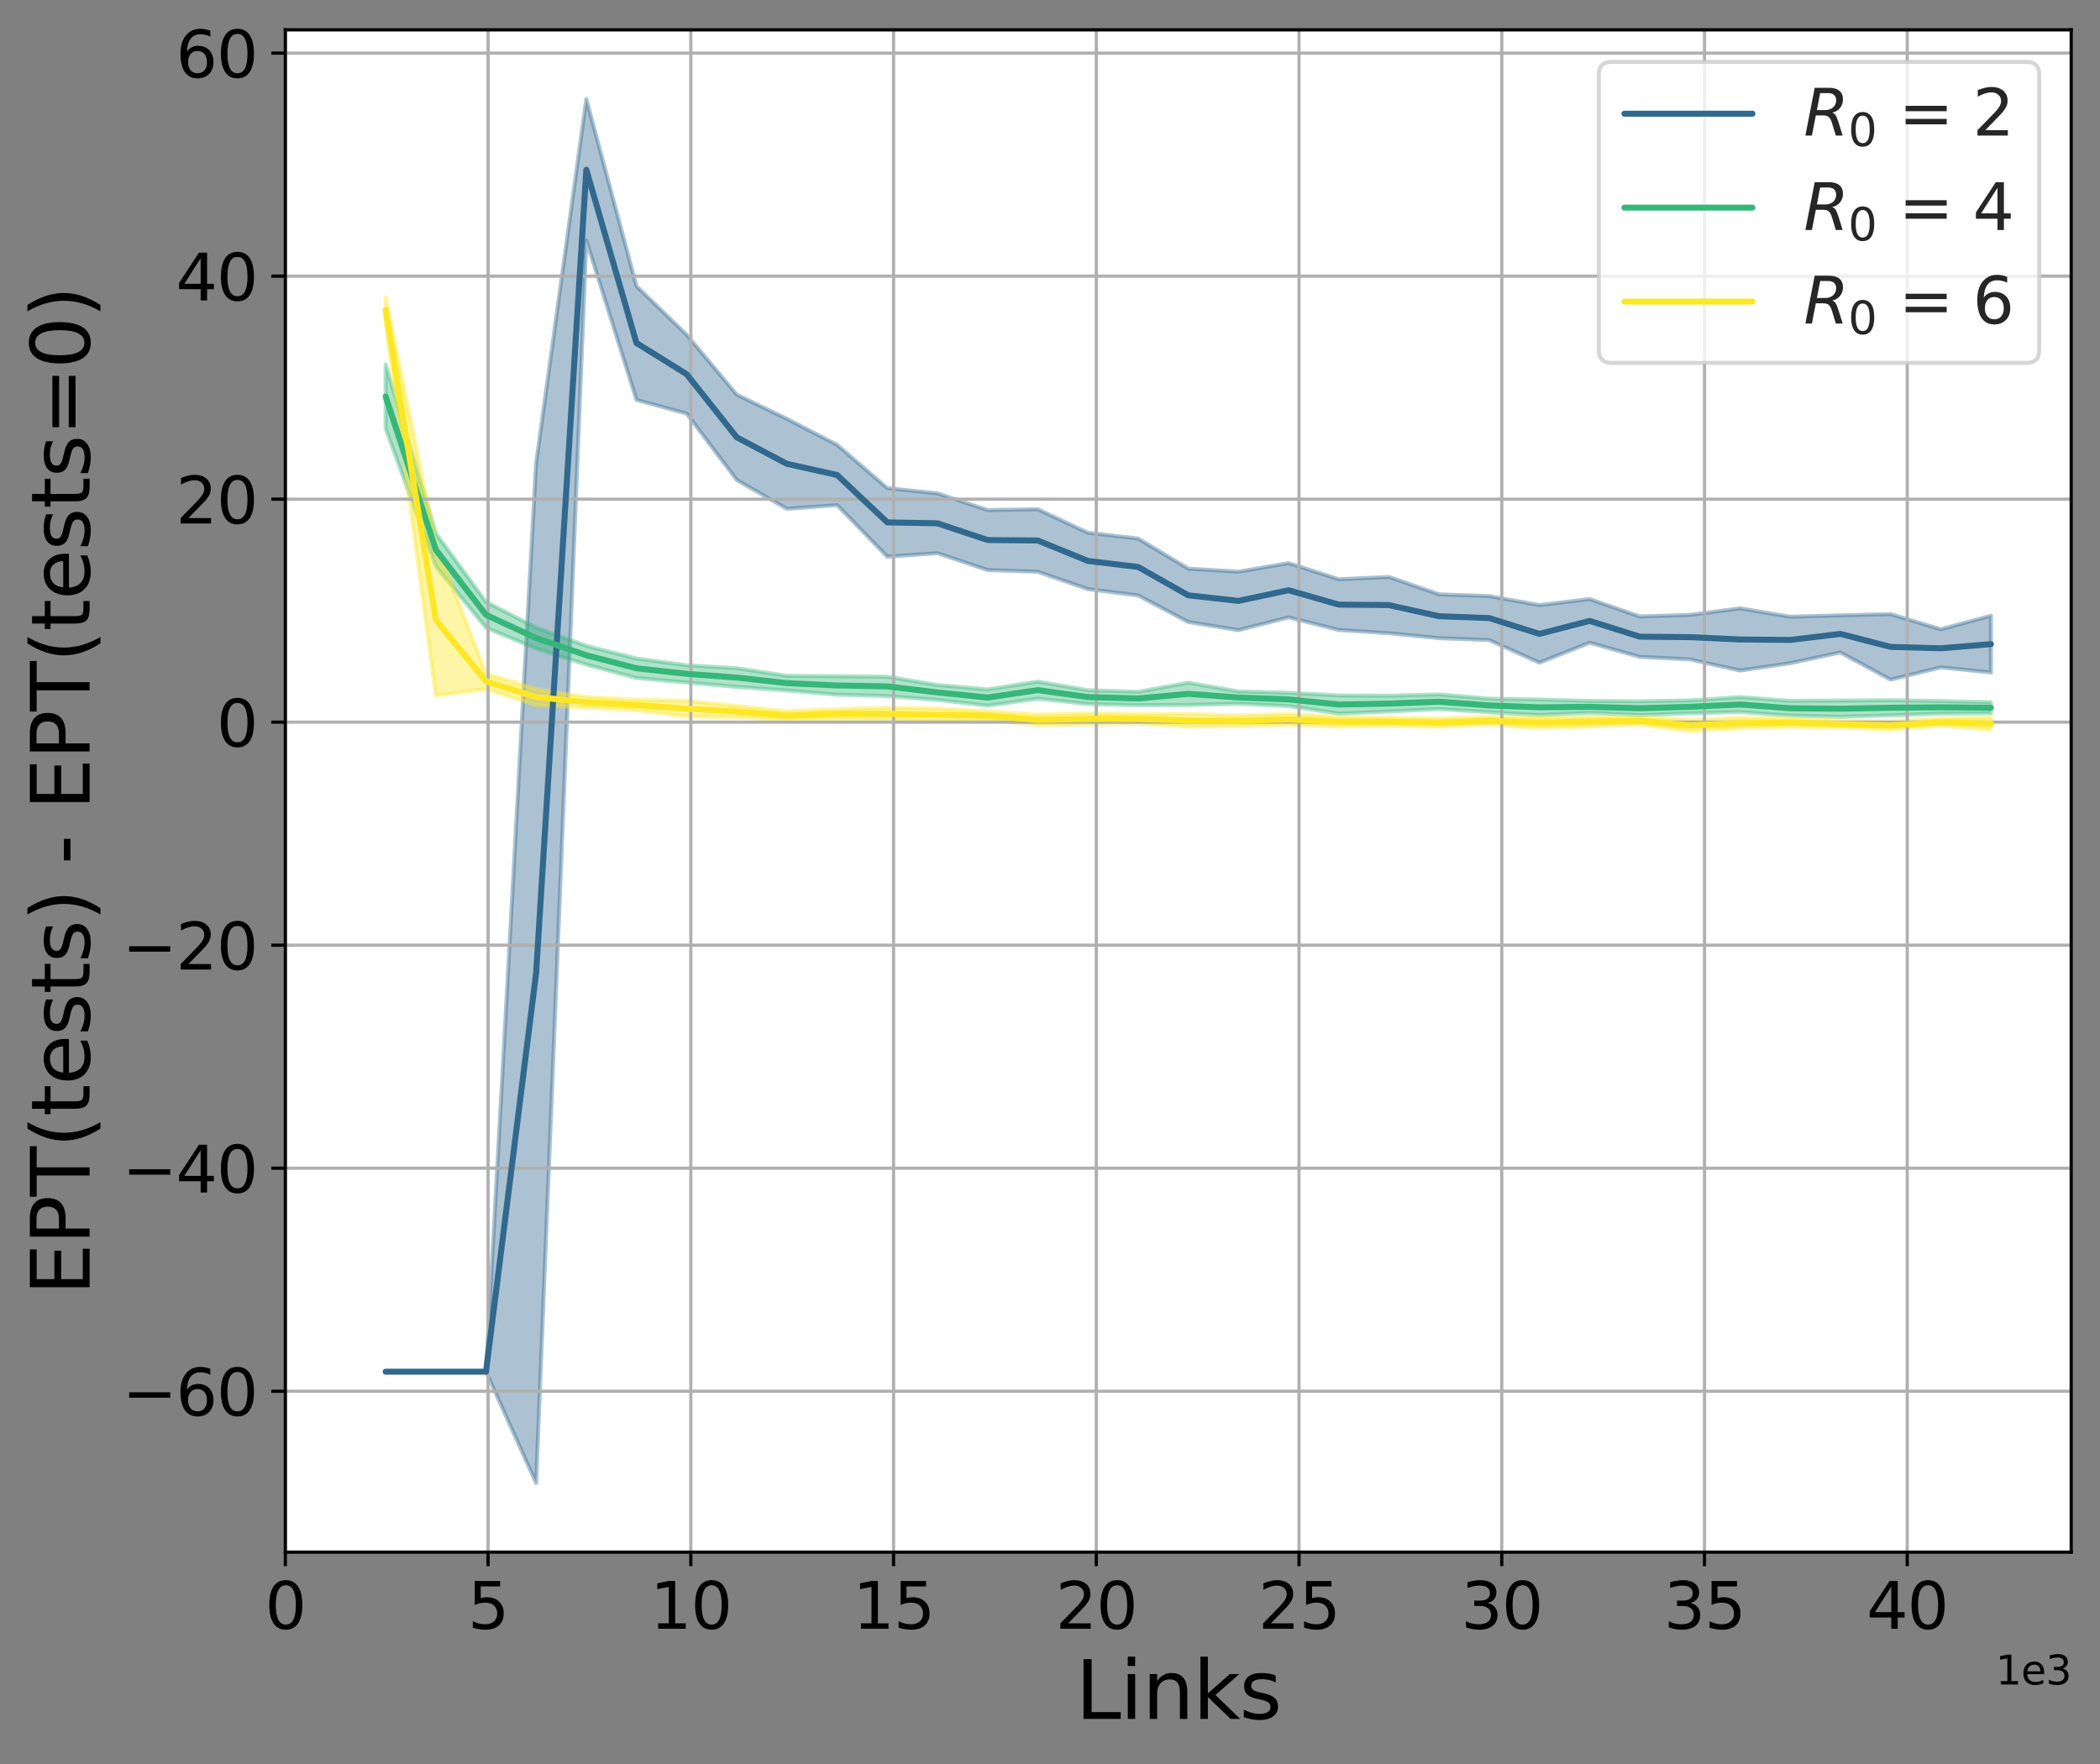 <?xml version="1.0" encoding="utf-8" standalone="no"?>
<!DOCTYPE svg PUBLIC "-//W3C//DTD SVG 1.1//EN"
  "http://www.w3.org/Graphics/SVG/1.1/DTD/svg11.dtd">
<svg xmlns:xlink="http://www.w3.org/1999/xlink" width="524.924pt" height="441.022pt" viewBox="0 0 524.924 441.022" xmlns="http://www.w3.org/2000/svg" version="1.1">
 <rect x="0" y="0" width="524.924" height="441.022" fill="#808080" stroke="none"/>
 <defs>
  <style type="text/css">*{stroke-linejoin: round; stroke-linecap: butt}</style>
 </defs>
 <g id="figure_1">
  <g id="patch_1">
   <path d="M 0 441.022 
L 524.924 441.022 
L 524.924 0 
L 0 0 
L 0 441.022 
z
" style="fill: none"/>
  </g>
  <g id="axes_1">
   <g id="patch_2">
    <path d="M 71.324 387.98 
L 517.724 387.98 
L 517.724 7.46 
L 71.324 7.46 
z
" style="fill: #ffffff"/>
   </g>
   <g id="PolyCollection_1">
    <defs>
     <path id="m7b356f6d21" d="M 96.399 -98.146 
L 96.399 -98.146 
L 108.936 -98.146 
L 121.474 -98.146 
L 134.011 -325.246 
L 146.559 -416.265 
L 159.097 -369.49 
L 171.634 -357.335 
L 184.172 -342.363 
L 196.709 -336.315 
L 209.247 -329.816 
L 221.794 -319.011 
L 234.332 -317.68 
L 246.869 -313.528 
L 259.407 -313.724 
L 271.945 -307.842 
L 284.492 -306.399 
L 297.03 -298.88 
L 309.567 -298.121 
L 322.105 -300.257 
L 334.642 -296.23 
L 347.18 -296.802 
L 359.728 -292.458 
L 372.265 -292.019 
L 384.803 -289.766 
L 397.34 -291.273 
L 409.878 -286.923 
L 422.415 -287.313 
L 434.963 -288.951 
L 447.5 -286.863 
L 460.038 -287.207 
L 472.575 -287.508 
L 485.113 -283.728 
L 497.661 -287.108 
L 497.661 -272.926 
L 497.661 -272.926 
L 485.113 -274.215 
L 472.575 -271.132 
L 460.038 -277.937 
L 447.5 -275.26 
L 434.963 -273.406 
L 422.415 -276.205 
L 409.878 -276.827 
L 397.34 -280.374 
L 384.803 -275.377 
L 372.265 -281.021 
L 359.728 -281.512 
L 347.18 -282.742 
L 334.642 -283.547 
L 322.105 -286.72 
L 309.567 -283.514 
L 297.03 -285.542 
L 284.492 -292.192 
L 271.945 -293.768 
L 259.407 -298.106 
L 246.869 -298.535 
L 234.332 -302.745 
L 221.794 -301.878 
L 209.247 -314.766 
L 196.709 -313.841 
L 184.172 -321.032 
L 171.634 -337.649 
L 159.097 -341.057 
L 146.559 -380.922 
L 134.011 -70.338 
L 121.474 -98.146 
L 108.936 -98.146 
L 96.399 -98.146 
z
" style="stroke: #31688e; stroke-opacity: 0.4"/>
    </defs>
    <g clip-path="url(#p246affc781)">
     <use xlink:href="#m7b356f6d21" x="0" y="441.022" style="fill: #31688e; fill-opacity: 0.4; stroke: #31688e; stroke-opacity: 0.4"/>
    </g>
   </g>
   <g id="PolyCollection_2">
    <defs>
     <path id="m0d85c0d8f6" d="M 96.399 -333.904 
L 96.399 -349.932 
L 108.936 -307.725 
L 121.474 -290.554 
L 134.011 -284.142 
L 146.559 -279.57 
L 159.097 -276.409 
L 171.634 -274.732 
L 184.172 -273.996 
L 196.709 -272.082 
L 209.247 -271.988 
L 221.794 -271.863 
L 234.332 -269.799 
L 246.869 -268.686 
L 259.407 -270.648 
L 271.945 -268.507 
L 284.492 -268.103 
L 297.03 -270.366 
L 309.567 -268.201 
L 322.105 -267.849 
L 334.642 -267.189 
L 347.18 -267.124 
L 359.728 -267.437 
L 372.265 -266.385 
L 384.803 -266.158 
L 397.34 -265.806 
L 409.878 -265.719 
L 422.415 -265.946 
L 434.963 -266.77 
L 447.5 -265.84 
L 460.038 -265.899 
L 472.575 -266.002 
L 485.113 -265.788 
L 497.661 -265.472 
L 497.661 -262.74 
L 497.661 -262.74 
L 485.113 -262.657 
L 472.575 -262.21 
L 460.038 -261.849 
L 447.5 -262.139 
L 434.963 -263.069 
L 422.415 -262.73 
L 409.878 -262.26 
L 397.34 -262.871 
L 384.803 -262.286 
L 372.265 -262.988 
L 359.728 -263.795 
L 347.18 -263.178 
L 334.642 -262.649 
L 322.105 -264.544 
L 309.567 -265.122 
L 297.03 -264.814 
L 284.492 -264.755 
L 271.945 -265.047 
L 259.407 -266.39 
L 246.869 -264.636 
L 234.332 -266.078 
L 221.794 -267.034 
L 209.247 -267.373 
L 196.709 -268.44 
L 184.172 -269.314 
L 171.634 -270.436 
L 159.097 -271.546 
L 146.559 -274.889 
L 134.011 -278.911 
L 121.474 -284.113 
L 108.936 -299.46 
L 96.399 -333.904 
z
" style="stroke: #35b779; stroke-opacity: 0.4"/>
    </defs>
    <g clip-path="url(#p246affc781)">
     <use xlink:href="#m0d85c0d8f6" x="0" y="441.022" style="fill: #35b779; fill-opacity: 0.4; stroke: #35b779; stroke-opacity: 0.4"/>
    </g>
   </g>
   <g id="PolyCollection_3">
    <defs>
     <path id="m1f8d49a42b" d="M 96.399 -360.265 
L 96.399 -366.773 
L 108.936 -305 
L 121.474 -272.662 
L 134.011 -268.777 
L 146.559 -266.812 
L 159.097 -266.115 
L 171.634 -265.844 
L 184.172 -264.569 
L 196.709 -263.255 
L 209.247 -263.782 
L 221.794 -264.103 
L 234.332 -263.93 
L 246.869 -263.255 
L 259.407 -262.398 
L 271.945 -262.711 
L 284.492 -262.545 
L 297.03 -262.536 
L 309.567 -262.22 
L 322.105 -262.558 
L 334.642 -261.849 
L 347.18 -261.657 
L 359.728 -261.425 
L 372.265 -261.854 
L 384.803 -261.781 
L 397.34 -261.849 
L 409.878 -261.854 
L 422.415 -261.085 
L 434.963 -261.575 
L 447.5 -261.425 
L 460.038 -260.89 
L 472.575 -260.728 
L 485.113 -261.436 
L 497.661 -261.673 
L 497.661 -258.641 
L 497.661 -258.641 
L 485.113 -259.576 
L 472.575 -258.657 
L 460.038 -259.192 
L 447.5 -259.354 
L 434.963 -258.972 
L 422.415 -258.301 
L 409.878 -259.854 
L 397.34 -259.395 
L 384.803 -258.998 
L 372.265 -259.854 
L 359.728 -259.354 
L 347.18 -259.586 
L 334.642 -259.395 
L 322.105 -259.847 
L 309.567 -259.488 
L 297.03 -259.405 
L 284.492 -260.092 
L 271.945 -259.927 
L 259.407 -259.774 
L 246.869 -261.008 
L 234.332 -260.798 
L 221.794 -261.089 
L 209.247 -261.411 
L 196.709 -261.008 
L 184.172 -261.785 
L 171.634 -261.903 
L 159.097 -263.491 
L 146.559 -264.188 
L 134.011 -264.777 
L 121.474 -268.79 
L 108.936 -267.112 
L 96.399 -360.265 
z
" style="stroke: #fde725; stroke-opacity: 0.4"/>
    </defs>
    <g clip-path="url(#p246affc781)">
     <use xlink:href="#m1f8d49a42b" x="0" y="441.022" style="fill: #fde725; fill-opacity: 0.4; stroke: #fde725; stroke-opacity: 0.4"/>
    </g>
   </g>
   <g id="matplotlib.axis_1">
    <g id="xtick_1">
     <g id="line2d_1">
      <path d="M 71.324 387.98 
L 71.324 7.46 
" clip-path="url(#p246affc781)" style="fill: none; stroke: #b0b0b0; stroke-width: 0.8; stroke-linecap: square"/>
     </g>
     <g id="line2d_2">
      <defs>
       <path id="mf899077795" d="M 0 0 
L 0 3.5 
" style="stroke: #000000; stroke-width: 0.8"/>
      </defs>
      <g>
       <use xlink:href="#mf899077795" x="71.324" y="387.98" style="stroke: #000000; stroke-width: 0.8"/>
      </g>
     </g>
     <g id="text_1">
      <!-- 0 -->
      <g transform="translate(66.234 407.138) scale(0.16 -0.16)">
       <defs>
        <path id="DejaVuSans-30" d="M 2034 4250 
Q 1547 4250 1301 3770 
Q 1056 3291 1056 2328 
Q 1056 1369 1301 889 
Q 1547 409 2034 409 
Q 2525 409 2770 889 
Q 3016 1369 3016 2328 
Q 3016 3291 2770 3770 
Q 2525 4250 2034 4250 
z
M 2034 4750 
Q 2819 4750 3233 4129 
Q 3647 3509 3647 2328 
Q 3647 1150 3233 529 
Q 2819 -91 2034 -91 
Q 1250 -91 836 529 
Q 422 1150 422 2328 
Q 422 3509 836 4129 
Q 1250 4750 2034 4750 
z
" transform="scale(0.016)"/>
       </defs>
       <use xlink:href="#DejaVuSans-30"/>
      </g>
     </g>
    </g>
    <g id="xtick_2">
     <g id="line2d_3">
      <path d="M 122.001 387.98 
L 122.001 7.46 
" clip-path="url(#p246affc781)" style="fill: none; stroke: #b0b0b0; stroke-width: 0.8; stroke-linecap: square"/>
     </g>
     <g id="line2d_4">
      <g>
       <use xlink:href="#mf899077795" x="122.001" y="387.98" style="stroke: #000000; stroke-width: 0.8"/>
      </g>
     </g>
     <g id="text_2">
      <!-- 5 -->
      <g transform="translate(116.911 407.138) scale(0.16 -0.16)">
       <defs>
        <path id="DejaVuSans-35" d="M 691 4666 
L 3169 4666 
L 3169 4134 
L 1269 4134 
L 1269 2991 
Q 1406 3038 1543 3061 
Q 1681 3084 1819 3084 
Q 2600 3084 3056 2656 
Q 3513 2228 3513 1497 
Q 3513 744 3044 326 
Q 2575 -91 1722 -91 
Q 1428 -91 1123 -41 
Q 819 9 494 109 
L 494 744 
Q 775 591 1075 516 
Q 1375 441 1709 441 
Q 2250 441 2565 725 
Q 2881 1009 2881 1497 
Q 2881 1984 2565 2268 
Q 2250 2553 1709 2553 
Q 1456 2553 1204 2497 
Q 953 2441 691 2322 
L 691 4666 
z
" transform="scale(0.016)"/>
       </defs>
       <use xlink:href="#DejaVuSans-35"/>
      </g>
     </g>
    </g>
    <g id="xtick_3">
     <g id="line2d_5">
      <path d="M 172.678 387.98 
L 172.678 7.46 
" clip-path="url(#p246affc781)" style="fill: none; stroke: #b0b0b0; stroke-width: 0.8; stroke-linecap: square"/>
     </g>
     <g id="line2d_6">
      <g>
       <use xlink:href="#mf899077795" x="172.678" y="387.98" style="stroke: #000000; stroke-width: 0.8"/>
      </g>
     </g>
     <g id="text_3">
      <!-- 10 -->
      <g transform="translate(162.498 407.138) scale(0.16 -0.16)">
       <defs>
        <path id="DejaVuSans-31" d="M 794 531 
L 1825 531 
L 1825 4091 
L 703 3866 
L 703 4441 
L 1819 4666 
L 2450 4666 
L 2450 531 
L 3481 531 
L 3481 0 
L 794 0 
L 794 531 
z
" transform="scale(0.016)"/>
       </defs>
       <use xlink:href="#DejaVuSans-31"/>
       <use xlink:href="#DejaVuSans-30" x="63.623"/>
      </g>
     </g>
    </g>
    <g id="xtick_4">
     <g id="line2d_7">
      <path d="M 223.355 387.98 
L 223.355 7.46 
" clip-path="url(#p246affc781)" style="fill: none; stroke: #b0b0b0; stroke-width: 0.8; stroke-linecap: square"/>
     </g>
     <g id="line2d_8">
      <g>
       <use xlink:href="#mf899077795" x="223.355" y="387.98" style="stroke: #000000; stroke-width: 0.8"/>
      </g>
     </g>
     <g id="text_4">
      <!-- 15 -->
      <g transform="translate(213.175 407.138) scale(0.16 -0.16)">
       <use xlink:href="#DejaVuSans-31"/>
       <use xlink:href="#DejaVuSans-35" x="63.623"/>
      </g>
     </g>
    </g>
    <g id="xtick_5">
     <g id="line2d_9">
      <path d="M 274.032 387.98 
L 274.032 7.46 
" clip-path="url(#p246affc781)" style="fill: none; stroke: #b0b0b0; stroke-width: 0.8; stroke-linecap: square"/>
     </g>
     <g id="line2d_10">
      <g>
       <use xlink:href="#mf899077795" x="274.032" y="387.98" style="stroke: #000000; stroke-width: 0.8"/>
      </g>
     </g>
     <g id="text_5">
      <!-- 20 -->
      <g transform="translate(263.852 407.138) scale(0.16 -0.16)">
       <defs>
        <path id="DejaVuSans-32" d="M 1228 531 
L 3431 531 
L 3431 0 
L 469 0 
L 469 531 
Q 828 903 1448 1529 
Q 2069 2156 2228 2338 
Q 2531 2678 2651 2914 
Q 2772 3150 2772 3378 
Q 2772 3750 2511 3984 
Q 2250 4219 1831 4219 
Q 1534 4219 1204 4116 
Q 875 4013 500 3803 
L 500 4441 
Q 881 4594 1212 4672 
Q 1544 4750 1819 4750 
Q 2544 4750 2975 4387 
Q 3406 4025 3406 3419 
Q 3406 3131 3298 2873 
Q 3191 2616 2906 2266 
Q 2828 2175 2409 1742 
Q 1991 1309 1228 531 
z
" transform="scale(0.016)"/>
       </defs>
       <use xlink:href="#DejaVuSans-32"/>
       <use xlink:href="#DejaVuSans-30" x="63.623"/>
      </g>
     </g>
    </g>
    <g id="xtick_6">
     <g id="line2d_11">
      <path d="M 324.71 387.98 
L 324.71 7.46 
" clip-path="url(#p246affc781)" style="fill: none; stroke: #b0b0b0; stroke-width: 0.8; stroke-linecap: square"/>
     </g>
     <g id="line2d_12">
      <g>
       <use xlink:href="#mf899077795" x="324.71" y="387.98" style="stroke: #000000; stroke-width: 0.8"/>
      </g>
     </g>
     <g id="text_6">
      <!-- 25 -->
      <g transform="translate(314.53 407.138) scale(0.16 -0.16)">
       <use xlink:href="#DejaVuSans-32"/>
       <use xlink:href="#DejaVuSans-35" x="63.623"/>
      </g>
     </g>
    </g>
    <g id="xtick_7">
     <g id="line2d_13">
      <path d="M 375.387 387.98 
L 375.387 7.46 
" clip-path="url(#p246affc781)" style="fill: none; stroke: #b0b0b0; stroke-width: 0.8; stroke-linecap: square"/>
     </g>
     <g id="line2d_14">
      <g>
       <use xlink:href="#mf899077795" x="375.387" y="387.98" style="stroke: #000000; stroke-width: 0.8"/>
      </g>
     </g>
     <g id="text_7">
      <!-- 30 -->
      <g transform="translate(365.207 407.138) scale(0.16 -0.16)">
       <defs>
        <path id="DejaVuSans-33" d="M 2597 2516 
Q 3050 2419 3304 2112 
Q 3559 1806 3559 1356 
Q 3559 666 3084 287 
Q 2609 -91 1734 -91 
Q 1441 -91 1130 -33 
Q 819 25 488 141 
L 488 750 
Q 750 597 1062 519 
Q 1375 441 1716 441 
Q 2309 441 2620 675 
Q 2931 909 2931 1356 
Q 2931 1769 2642 2001 
Q 2353 2234 1838 2234 
L 1294 2234 
L 1294 2753 
L 1863 2753 
Q 2328 2753 2575 2939 
Q 2822 3125 2822 3475 
Q 2822 3834 2567 4026 
Q 2313 4219 1838 4219 
Q 1578 4219 1281 4162 
Q 984 4106 628 3988 
L 628 4550 
Q 988 4650 1302 4700 
Q 1616 4750 1894 4750 
Q 2613 4750 3031 4423 
Q 3450 4097 3450 3541 
Q 3450 3153 3228 2886 
Q 3006 2619 2597 2516 
z
" transform="scale(0.016)"/>
       </defs>
       <use xlink:href="#DejaVuSans-33"/>
       <use xlink:href="#DejaVuSans-30" x="63.623"/>
      </g>
     </g>
    </g>
    <g id="xtick_8">
     <g id="line2d_15">
      <path d="M 426.064 387.98 
L 426.064 7.46 
" clip-path="url(#p246affc781)" style="fill: none; stroke: #b0b0b0; stroke-width: 0.8; stroke-linecap: square"/>
     </g>
     <g id="line2d_16">
      <g>
       <use xlink:href="#mf899077795" x="426.064" y="387.98" style="stroke: #000000; stroke-width: 0.8"/>
      </g>
     </g>
     <g id="text_8">
      <!-- 35 -->
      <g transform="translate(415.884 407.138) scale(0.16 -0.16)">
       <use xlink:href="#DejaVuSans-33"/>
       <use xlink:href="#DejaVuSans-35" x="63.623"/>
      </g>
     </g>
    </g>
    <g id="xtick_9">
     <g id="line2d_17">
      <path d="M 476.741 387.98 
L 476.741 7.46 
" clip-path="url(#p246affc781)" style="fill: none; stroke: #b0b0b0; stroke-width: 0.8; stroke-linecap: square"/>
     </g>
     <g id="line2d_18">
      <g>
       <use xlink:href="#mf899077795" x="476.741" y="387.98" style="stroke: #000000; stroke-width: 0.8"/>
      </g>
     </g>
     <g id="text_9">
      <!-- 40 -->
      <g transform="translate(466.561 407.138) scale(0.16 -0.16)">
       <defs>
        <path id="DejaVuSans-34" d="M 2419 4116 
L 825 1625 
L 2419 1625 
L 2419 4116 
z
M 2253 4666 
L 3047 4666 
L 3047 1625 
L 3713 1625 
L 3713 1100 
L 3047 1100 
L 3047 0 
L 2419 0 
L 2419 1100 
L 313 1100 
L 313 1709 
L 2253 4666 
z
" transform="scale(0.016)"/>
       </defs>
       <use xlink:href="#DejaVuSans-34"/>
       <use xlink:href="#DejaVuSans-30" x="63.623"/>
      </g>
     </g>
    </g>
    <g id="text_10">
     <!-- Links -->
     <g transform="translate(268.836 429.662) scale(0.2 -0.2)">
      <defs>
       <path id="DejaVuSans-4c" d="M 628 4666 
L 1259 4666 
L 1259 531 
L 3531 531 
L 3531 0 
L 628 0 
L 628 4666 
z
" transform="scale(0.016)"/>
       <path id="DejaVuSans-69" d="M 603 3500 
L 1178 3500 
L 1178 0 
L 603 0 
L 603 3500 
z
M 603 4863 
L 1178 4863 
L 1178 4134 
L 603 4134 
L 603 4863 
z
" transform="scale(0.016)"/>
       <path id="DejaVuSans-6e" d="M 3513 2113 
L 3513 0 
L 2938 0 
L 2938 2094 
Q 2938 2591 2744 2837 
Q 2550 3084 2163 3084 
Q 1697 3084 1428 2787 
Q 1159 2491 1159 1978 
L 1159 0 
L 581 0 
L 581 3500 
L 1159 3500 
L 1159 2956 
Q 1366 3272 1645 3428 
Q 1925 3584 2291 3584 
Q 2894 3584 3203 3211 
Q 3513 2838 3513 2113 
z
" transform="scale(0.016)"/>
       <path id="DejaVuSans-6b" d="M 581 4863 
L 1159 4863 
L 1159 1991 
L 2875 3500 
L 3609 3500 
L 1753 1863 
L 3688 0 
L 2938 0 
L 1159 1709 
L 1159 0 
L 581 0 
L 581 4863 
z
" transform="scale(0.016)"/>
       <path id="DejaVuSans-73" d="M 2834 3397 
L 2834 2853 
Q 2591 2978 2328 3040 
Q 2066 3103 1784 3103 
Q 1356 3103 1142 2972 
Q 928 2841 928 2578 
Q 928 2378 1081 2264 
Q 1234 2150 1697 2047 
L 1894 2003 
Q 2506 1872 2764 1633 
Q 3022 1394 3022 966 
Q 3022 478 2636 193 
Q 2250 -91 1575 -91 
Q 1294 -91 989 -36 
Q 684 19 347 128 
L 347 722 
Q 666 556 975 473 
Q 1284 391 1588 391 
Q 1994 391 2212 530 
Q 2431 669 2431 922 
Q 2431 1156 2273 1281 
Q 2116 1406 1581 1522 
L 1381 1569 
Q 847 1681 609 1914 
Q 372 2147 372 2553 
Q 372 3047 722 3315 
Q 1072 3584 1716 3584 
Q 2034 3584 2315 3537 
Q 2597 3491 2834 3397 
z
" transform="scale(0.016)"/>
      </defs>
      <use xlink:href="#DejaVuSans-4c"/>
      <use xlink:href="#DejaVuSans-69" x="55.713"/>
      <use xlink:href="#DejaVuSans-6e" x="83.496"/>
      <use xlink:href="#DejaVuSans-6b" x="146.875"/>
      <use xlink:href="#DejaVuSans-73" x="204.785"/>
     </g>
    </g>
    <g id="text_11">
     <!-- 1e3 -->
     <g transform="translate(498.846 421.064) scale(0.1 -0.1)">
      <defs>
       <path id="DejaVuSans-65" d="M 3597 1894 
L 3597 1613 
L 953 1613 
Q 991 1019 1311 708 
Q 1631 397 2203 397 
Q 2534 397 2845 478 
Q 3156 559 3463 722 
L 3463 178 
Q 3153 47 2828 -22 
Q 2503 -91 2169 -91 
Q 1331 -91 842 396 
Q 353 884 353 1716 
Q 353 2575 817 3079 
Q 1281 3584 2069 3584 
Q 2775 3584 3186 3129 
Q 3597 2675 3597 1894 
z
M 3022 2063 
Q 3016 2534 2758 2815 
Q 2500 3097 2075 3097 
Q 1594 3097 1305 2825 
Q 1016 2553 972 2059 
L 3022 2063 
z
" transform="scale(0.016)"/>
      </defs>
      <use xlink:href="#DejaVuSans-31"/>
      <use xlink:href="#DejaVuSans-65" x="63.623"/>
      <use xlink:href="#DejaVuSans-33" x="125.146"/>
     </g>
    </g>
   </g>
   <g id="matplotlib.axis_2">
    <g id="ytick_1">
     <g id="line2d_19">
      <path d="M 71.324 347.753 
L 517.724 347.753 
" clip-path="url(#p246affc781)" style="fill: none; stroke: #b0b0b0; stroke-width: 0.8; stroke-linecap: square"/>
     </g>
     <g id="line2d_20">
      <defs>
       <path id="me6b7d81095" d="M 0 0 
L -3.5 0 
" style="stroke: #000000; stroke-width: 0.8"/>
      </defs>
      <g>
       <use xlink:href="#me6b7d81095" x="71.324" y="347.753" style="stroke: #000000; stroke-width: 0.8"/>
      </g>
     </g>
     <g id="text_12">
      <!-- −60 -->
      <g transform="translate(30.556 353.832) scale(0.16 -0.16)">
       <defs>
        <path id="DejaVuSans-2212" d="M 678 2272 
L 4684 2272 
L 4684 1741 
L 678 1741 
L 678 2272 
z
" transform="scale(0.016)"/>
        <path id="DejaVuSans-36" d="M 2113 2584 
Q 1688 2584 1439 2293 
Q 1191 2003 1191 1497 
Q 1191 994 1439 701 
Q 1688 409 2113 409 
Q 2538 409 2786 701 
Q 3034 994 3034 1497 
Q 3034 2003 2786 2293 
Q 2538 2584 2113 2584 
z
M 3366 4563 
L 3366 3988 
Q 3128 4100 2886 4159 
Q 2644 4219 2406 4219 
Q 1781 4219 1451 3797 
Q 1122 3375 1075 2522 
Q 1259 2794 1537 2939 
Q 1816 3084 2150 3084 
Q 2853 3084 3261 2657 
Q 3669 2231 3669 1497 
Q 3669 778 3244 343 
Q 2819 -91 2113 -91 
Q 1303 -91 875 529 
Q 447 1150 447 2328 
Q 447 3434 972 4092 
Q 1497 4750 2381 4750 
Q 2619 4750 2861 4703 
Q 3103 4656 3366 4563 
z
" transform="scale(0.016)"/>
       </defs>
       <use xlink:href="#DejaVuSans-2212"/>
       <use xlink:href="#DejaVuSans-36" x="83.789"/>
       <use xlink:href="#DejaVuSans-30" x="147.412"/>
      </g>
     </g>
    </g>
    <g id="ytick_2">
     <g id="line2d_21">
      <path d="M 71.324 292.007 
L 517.724 292.007 
" clip-path="url(#p246affc781)" style="fill: none; stroke: #b0b0b0; stroke-width: 0.8; stroke-linecap: square"/>
     </g>
     <g id="line2d_22">
      <g>
       <use xlink:href="#me6b7d81095" x="71.324" y="292.007" style="stroke: #000000; stroke-width: 0.8"/>
      </g>
     </g>
     <g id="text_13">
      <!-- −40 -->
      <g transform="translate(30.556 298.086) scale(0.16 -0.16)">
       <use xlink:href="#DejaVuSans-2212"/>
       <use xlink:href="#DejaVuSans-34" x="83.789"/>
       <use xlink:href="#DejaVuSans-30" x="147.412"/>
      </g>
     </g>
    </g>
    <g id="ytick_3">
     <g id="line2d_23">
      <path d="M 71.324 236.262 
L 517.724 236.262 
" clip-path="url(#p246affc781)" style="fill: none; stroke: #b0b0b0; stroke-width: 0.8; stroke-linecap: square"/>
     </g>
     <g id="line2d_24">
      <g>
       <use xlink:href="#me6b7d81095" x="71.324" y="236.262" style="stroke: #000000; stroke-width: 0.8"/>
      </g>
     </g>
     <g id="text_14">
      <!-- −20 -->
      <g transform="translate(30.556 242.34) scale(0.16 -0.16)">
       <use xlink:href="#DejaVuSans-2212"/>
       <use xlink:href="#DejaVuSans-32" x="83.789"/>
       <use xlink:href="#DejaVuSans-30" x="147.412"/>
      </g>
     </g>
    </g>
    <g id="ytick_4">
     <g id="line2d_25">
      <path d="M 71.324 180.516 
L 517.724 180.516 
" clip-path="url(#p246affc781)" style="fill: none; stroke: #b0b0b0; stroke-width: 0.8; stroke-linecap: square"/>
     </g>
     <g id="line2d_26">
      <g>
       <use xlink:href="#me6b7d81095" x="71.324" y="180.516" style="stroke: #000000; stroke-width: 0.8"/>
      </g>
     </g>
     <g id="text_15">
      <!-- 0 -->
      <g transform="translate(54.144 186.595) scale(0.16 -0.16)">
       <use xlink:href="#DejaVuSans-30"/>
      </g>
     </g>
    </g>
    <g id="ytick_5">
     <g id="line2d_27">
      <path d="M 71.324 124.77 
L 517.724 124.77 
" clip-path="url(#p246affc781)" style="fill: none; stroke: #b0b0b0; stroke-width: 0.8; stroke-linecap: square"/>
     </g>
     <g id="line2d_28">
      <g>
       <use xlink:href="#me6b7d81095" x="71.324" y="124.77" style="stroke: #000000; stroke-width: 0.8"/>
      </g>
     </g>
     <g id="text_16">
      <!-- 20 -->
      <g transform="translate(43.964 130.849) scale(0.16 -0.16)">
       <use xlink:href="#DejaVuSans-32"/>
       <use xlink:href="#DejaVuSans-30" x="63.623"/>
      </g>
     </g>
    </g>
    <g id="ytick_6">
     <g id="line2d_29">
      <path d="M 71.324 69.024 
L 517.724 69.024 
" clip-path="url(#p246affc781)" style="fill: none; stroke: #b0b0b0; stroke-width: 0.8; stroke-linecap: square"/>
     </g>
     <g id="line2d_30">
      <g>
       <use xlink:href="#me6b7d81095" x="71.324" y="69.024" style="stroke: #000000; stroke-width: 0.8"/>
      </g>
     </g>
     <g id="text_17">
      <!-- 40 -->
      <g transform="translate(43.964 75.103) scale(0.16 -0.16)">
       <use xlink:href="#DejaVuSans-34"/>
       <use xlink:href="#DejaVuSans-30" x="63.623"/>
      </g>
     </g>
    </g>
    <g id="ytick_7">
     <g id="line2d_31">
      <path d="M 71.324 13.279 
L 517.724 13.279 
" clip-path="url(#p246affc781)" style="fill: none; stroke: #b0b0b0; stroke-width: 0.8; stroke-linecap: square"/>
     </g>
     <g id="line2d_32">
      <g>
       <use xlink:href="#me6b7d81095" x="71.324" y="13.279" style="stroke: #000000; stroke-width: 0.8"/>
      </g>
     </g>
     <g id="text_18">
      <!-- 60 -->
      <g transform="translate(43.964 19.358) scale(0.16 -0.16)">
       <use xlink:href="#DejaVuSans-36"/>
       <use xlink:href="#DejaVuSans-30" x="63.623"/>
      </g>
     </g>
    </g>
    <g id="text_19">
     <!-- EPT(tests) - EPT(tests=0) -->
     <g transform="translate(22.397 323.77) rotate(-90) scale(0.2 -0.2)">
      <defs>
       <path id="DejaVuSans-45" d="M 628 4666 
L 3578 4666 
L 3578 4134 
L 1259 4134 
L 1259 2753 
L 3481 2753 
L 3481 2222 
L 1259 2222 
L 1259 531 
L 3634 531 
L 3634 0 
L 628 0 
L 628 4666 
z
" transform="scale(0.016)"/>
       <path id="DejaVuSans-50" d="M 1259 4147 
L 1259 2394 
L 2053 2394 
Q 2494 2394 2734 2622 
Q 2975 2850 2975 3272 
Q 2975 3691 2734 3919 
Q 2494 4147 2053 4147 
L 1259 4147 
z
M 628 4666 
L 2053 4666 
Q 2838 4666 3239 4311 
Q 3641 3956 3641 3272 
Q 3641 2581 3239 2228 
Q 2838 1875 2053 1875 
L 1259 1875 
L 1259 0 
L 628 0 
L 628 4666 
z
" transform="scale(0.016)"/>
       <path id="DejaVuSans-54" d="M -19 4666 
L 3928 4666 
L 3928 4134 
L 2272 4134 
L 2272 0 
L 1638 0 
L 1638 4134 
L -19 4134 
L -19 4666 
z
" transform="scale(0.016)"/>
       <path id="DejaVuSans-28" d="M 1984 4856 
Q 1566 4138 1362 3434 
Q 1159 2731 1159 2009 
Q 1159 1288 1364 580 
Q 1569 -128 1984 -844 
L 1484 -844 
Q 1016 -109 783 600 
Q 550 1309 550 2009 
Q 550 2706 781 3412 
Q 1013 4119 1484 4856 
L 1984 4856 
z
" transform="scale(0.016)"/>
       <path id="DejaVuSans-74" d="M 1172 4494 
L 1172 3500 
L 2356 3500 
L 2356 3053 
L 1172 3053 
L 1172 1153 
Q 1172 725 1289 603 
Q 1406 481 1766 481 
L 2356 481 
L 2356 0 
L 1766 0 
Q 1100 0 847 248 
Q 594 497 594 1153 
L 594 3053 
L 172 3053 
L 172 3500 
L 594 3500 
L 594 4494 
L 1172 4494 
z
" transform="scale(0.016)"/>
       <path id="DejaVuSans-29" d="M 513 4856 
L 1013 4856 
Q 1481 4119 1714 3412 
Q 1947 2706 1947 2009 
Q 1947 1309 1714 600 
Q 1481 -109 1013 -844 
L 513 -844 
Q 928 -128 1133 580 
Q 1338 1288 1338 2009 
Q 1338 2731 1133 3434 
Q 928 4138 513 4856 
z
" transform="scale(0.016)"/>
       <path id="DejaVuSans-20" transform="scale(0.016)"/>
       <path id="DejaVuSans-2d" d="M 313 2009 
L 1997 2009 
L 1997 1497 
L 313 1497 
L 313 2009 
z
" transform="scale(0.016)"/>
       <path id="DejaVuSans-3d" d="M 678 2906 
L 4684 2906 
L 4684 2381 
L 678 2381 
L 678 2906 
z
M 678 1631 
L 4684 1631 
L 4684 1100 
L 678 1100 
L 678 1631 
z
" transform="scale(0.016)"/>
      </defs>
      <use xlink:href="#DejaVuSans-45"/>
      <use xlink:href="#DejaVuSans-50" x="63.184"/>
      <use xlink:href="#DejaVuSans-54" x="123.486"/>
      <use xlink:href="#DejaVuSans-28" x="184.57"/>
      <use xlink:href="#DejaVuSans-74" x="223.584"/>
      <use xlink:href="#DejaVuSans-65" x="262.793"/>
      <use xlink:href="#DejaVuSans-73" x="324.316"/>
      <use xlink:href="#DejaVuSans-74" x="376.416"/>
      <use xlink:href="#DejaVuSans-73" x="415.625"/>
      <use xlink:href="#DejaVuSans-29" x="467.725"/>
      <use xlink:href="#DejaVuSans-20" x="506.738"/>
      <use xlink:href="#DejaVuSans-2d" x="538.525"/>
      <use xlink:href="#DejaVuSans-20" x="574.609"/>
      <use xlink:href="#DejaVuSans-45" x="606.396"/>
      <use xlink:href="#DejaVuSans-50" x="669.58"/>
      <use xlink:href="#DejaVuSans-54" x="729.883"/>
      <use xlink:href="#DejaVuSans-28" x="790.967"/>
      <use xlink:href="#DejaVuSans-74" x="829.98"/>
      <use xlink:href="#DejaVuSans-65" x="869.189"/>
      <use xlink:href="#DejaVuSans-73" x="930.713"/>
      <use xlink:href="#DejaVuSans-74" x="982.812"/>
      <use xlink:href="#DejaVuSans-73" x="1022.021"/>
      <use xlink:href="#DejaVuSans-3d" x="1074.121"/>
      <use xlink:href="#DejaVuSans-30" x="1157.91"/>
      <use xlink:href="#DejaVuSans-29" x="1221.533"/>
     </g>
    </g>
   </g>
   <g id="line2d_33">
    <path d="M 96.399 342.875 
L 108.936 342.875 
L 121.474 342.875 
L 134.011 243.23 
L 146.559 42.428 
L 159.097 85.748 
L 171.634 93.529 
L 184.172 109.324 
L 196.709 115.944 
L 209.247 118.731 
L 221.794 130.577 
L 234.332 130.809 
L 246.869 134.99 
L 259.407 135.106 
L 271.945 140.216 
L 284.492 141.726 
L 297.03 148.81 
L 309.567 150.204 
L 322.105 147.533 
L 334.642 151.133 
L 347.18 151.249 
L 359.728 154.037 
L 372.265 154.501 
L 384.803 158.45 
L 397.34 155.198 
L 409.878 159.147 
L 422.415 159.263 
L 434.963 159.843 
L 447.5 159.96 
L 460.038 158.45 
L 472.575 161.702 
L 485.113 162.05 
L 497.661 161.005 
" clip-path="url(#p246affc781)" style="fill: none; stroke: #31688e; stroke-width: 1.5; stroke-linecap: round"/>
   </g>
   <g id="line2d_34">
    <path d="M 96.399 99.104 
L 108.936 137.429 
L 121.474 153.688 
L 134.011 159.495 
L 146.559 163.792 
L 159.097 167.044 
L 171.634 168.437 
L 184.172 169.367 
L 196.709 170.76 
L 209.247 171.341 
L 221.794 171.573 
L 234.332 173.083 
L 246.869 174.36 
L 259.407 172.502 
L 271.945 174.244 
L 284.492 174.593 
L 297.03 173.431 
L 309.567 174.36 
L 322.105 174.825 
L 334.642 176.102 
L 347.18 175.87 
L 359.728 175.406 
L 372.265 176.335 
L 384.803 176.799 
L 397.34 176.683 
L 409.878 177.032 
L 422.415 176.683 
L 434.963 176.102 
L 447.5 177.032 
L 460.038 177.148 
L 472.575 176.915 
L 485.113 176.799 
L 497.661 176.915 
" clip-path="url(#p246affc781)" style="fill: none; stroke: #35b779; stroke-width: 1.5; stroke-linecap: round"/>
   </g>
   <g id="line2d_35">
    <path d="M 96.399 77.503 
L 108.936 154.966 
L 121.474 170.296 
L 134.011 174.244 
L 146.559 175.522 
L 159.097 176.219 
L 171.634 177.148 
L 184.172 177.845 
L 196.709 178.89 
L 209.247 178.425 
L 221.794 178.425 
L 234.332 178.658 
L 246.869 178.89 
L 259.407 179.935 
L 271.945 179.703 
L 284.492 179.703 
L 297.03 180.051 
L 309.567 180.167 
L 322.105 179.819 
L 334.642 180.4 
L 347.18 180.4 
L 359.728 180.632 
L 372.265 180.167 
L 384.803 180.632 
L 397.34 180.4 
L 409.878 180.167 
L 422.415 181.329 
L 434.963 180.748 
L 447.5 180.632 
L 460.038 180.98 
L 472.575 181.329 
L 485.113 180.516 
L 497.661 180.864 
" clip-path="url(#p246affc781)" style="fill: none; stroke: #fde725; stroke-width: 1.5; stroke-linecap: round"/>
   </g>
   <g id="patch_3">
    <path d="M 71.324 387.98 
L 71.324 7.46 
" style="fill: none; stroke: #000000; stroke-width: 0.8; stroke-linejoin: miter; stroke-linecap: square"/>
   </g>
   <g id="patch_4">
    <path d="M 517.724 387.98 
L 517.724 7.46 
" style="fill: none; stroke: #000000; stroke-width: 0.8; stroke-linejoin: miter; stroke-linecap: square"/>
   </g>
   <g id="patch_5">
    <path d="M 71.324 387.98 
L 517.724 387.98 
" style="fill: none; stroke: #000000; stroke-width: 0.8; stroke-linejoin: miter; stroke-linecap: square"/>
   </g>
   <g id="patch_6">
    <path d="M 71.324 7.46 
L 517.724 7.46 
" style="fill: none; stroke: #000000; stroke-width: 0.8; stroke-linejoin: miter; stroke-linecap: square"/>
   </g>
   <g id="legend_1">
    <g id="patch_7">
     <path d="M 402.844 90.715 
L 506.524 90.715 
Q 509.724 90.715 509.724 87.515 
L 509.724 18.66 
Q 509.724 15.46 506.524 15.46 
L 402.844 15.46 
Q 399.644 15.46 399.644 18.66 
L 399.644 87.515 
Q 399.644 90.715 402.844 90.715 
z
" style="fill: #ffffff; opacity: 0.8; stroke: #cccccc; stroke-linejoin: miter"/>
    </g>
    <g id="line2d_36">
     <path d="M 406.044 28.418 
L 422.044 28.418 
L 438.044 28.418 
" style="fill: none; stroke: #31688e; stroke-width: 1.5; stroke-linecap: round"/>
    </g>
    <g id="text_20">
     <!-- $R_0$ = 2 -->
     <g style="fill: #262626" transform="translate(450.844 34.018) scale(0.16 -0.16)">
      <defs>
       <path id="DejaVuSans-Oblique-52" d="M 1613 4147 
L 1294 2491 
L 2106 2491 
Q 2584 2491 2879 2755 
Q 3175 3019 3175 3444 
Q 3175 3784 2976 3965 
Q 2778 4147 2406 4147 
L 1613 4147 
z
M 2772 2241 
Q 2972 2194 3105 2009 
Q 3238 1825 3413 1275 
L 3809 0 
L 3144 0 
L 2778 1197 
Q 2638 1659 2453 1815 
Q 2269 1972 1888 1972 
L 1191 1972 
L 806 0 
L 172 0 
L 1081 4666 
L 2503 4666 
Q 3150 4666 3495 4373 
Q 3841 4081 3841 3531 
Q 3841 3044 3547 2687 
Q 3253 2331 2772 2241 
z
" transform="scale(0.016)"/>
      </defs>
      <use xlink:href="#DejaVuSans-Oblique-52" transform="translate(0 0.781)"/>
      <use xlink:href="#DejaVuSans-30" transform="translate(69.482 -15.625) scale(0.7)"/>
      <use xlink:href="#DejaVuSans-20" transform="translate(116.753 0.781)"/>
      <use xlink:href="#DejaVuSans-3d" transform="translate(148.54 0.781)"/>
      <use xlink:href="#DejaVuSans-20" transform="translate(232.329 0.781)"/>
      <use xlink:href="#DejaVuSans-32" transform="translate(264.116 0.781)"/>
     </g>
    </g>
    <g id="line2d_37">
     <path d="M 406.044 51.903 
L 422.044 51.903 
L 438.044 51.903 
" style="fill: none; stroke: #35b779; stroke-width: 1.5; stroke-linecap: round"/>
    </g>
    <g id="text_21">
     <!-- $R_0$ = 4 -->
     <g style="fill: #262626" transform="translate(450.844 57.503) scale(0.16 -0.16)">
      <use xlink:href="#DejaVuSans-Oblique-52" transform="translate(0 0.094)"/>
      <use xlink:href="#DejaVuSans-30" transform="translate(69.482 -16.312) scale(0.7)"/>
      <use xlink:href="#DejaVuSans-20" transform="translate(116.753 0.094)"/>
      <use xlink:href="#DejaVuSans-3d" transform="translate(148.54 0.094)"/>
      <use xlink:href="#DejaVuSans-20" transform="translate(232.329 0.094)"/>
      <use xlink:href="#DejaVuSans-34" transform="translate(264.116 0.094)"/>
     </g>
    </g>
    <g id="line2d_38">
     <path d="M 406.044 75.388 
L 422.044 75.388 
L 438.044 75.388 
" style="fill: none; stroke: #fde725; stroke-width: 1.5; stroke-linecap: round"/>
    </g>
    <g id="text_22">
     <!-- $R_0$ = 6 -->
     <g style="fill: #262626" transform="translate(450.844 80.988) scale(0.16 -0.16)">
      <use xlink:href="#DejaVuSans-Oblique-52" transform="translate(0 0.781)"/>
      <use xlink:href="#DejaVuSans-30" transform="translate(69.482 -15.625) scale(0.7)"/>
      <use xlink:href="#DejaVuSans-20" transform="translate(116.753 0.781)"/>
      <use xlink:href="#DejaVuSans-3d" transform="translate(148.54 0.781)"/>
      <use xlink:href="#DejaVuSans-20" transform="translate(232.329 0.781)"/>
      <use xlink:href="#DejaVuSans-36" transform="translate(264.116 0.781)"/>
     </g>
    </g>
   </g>
  </g>
 </g>
 <defs>
  <clipPath id="p246affc781">
   <rect x="71.324" y="7.46" width="446.4" height="380.52"/>
  </clipPath>
 </defs>
</svg>
